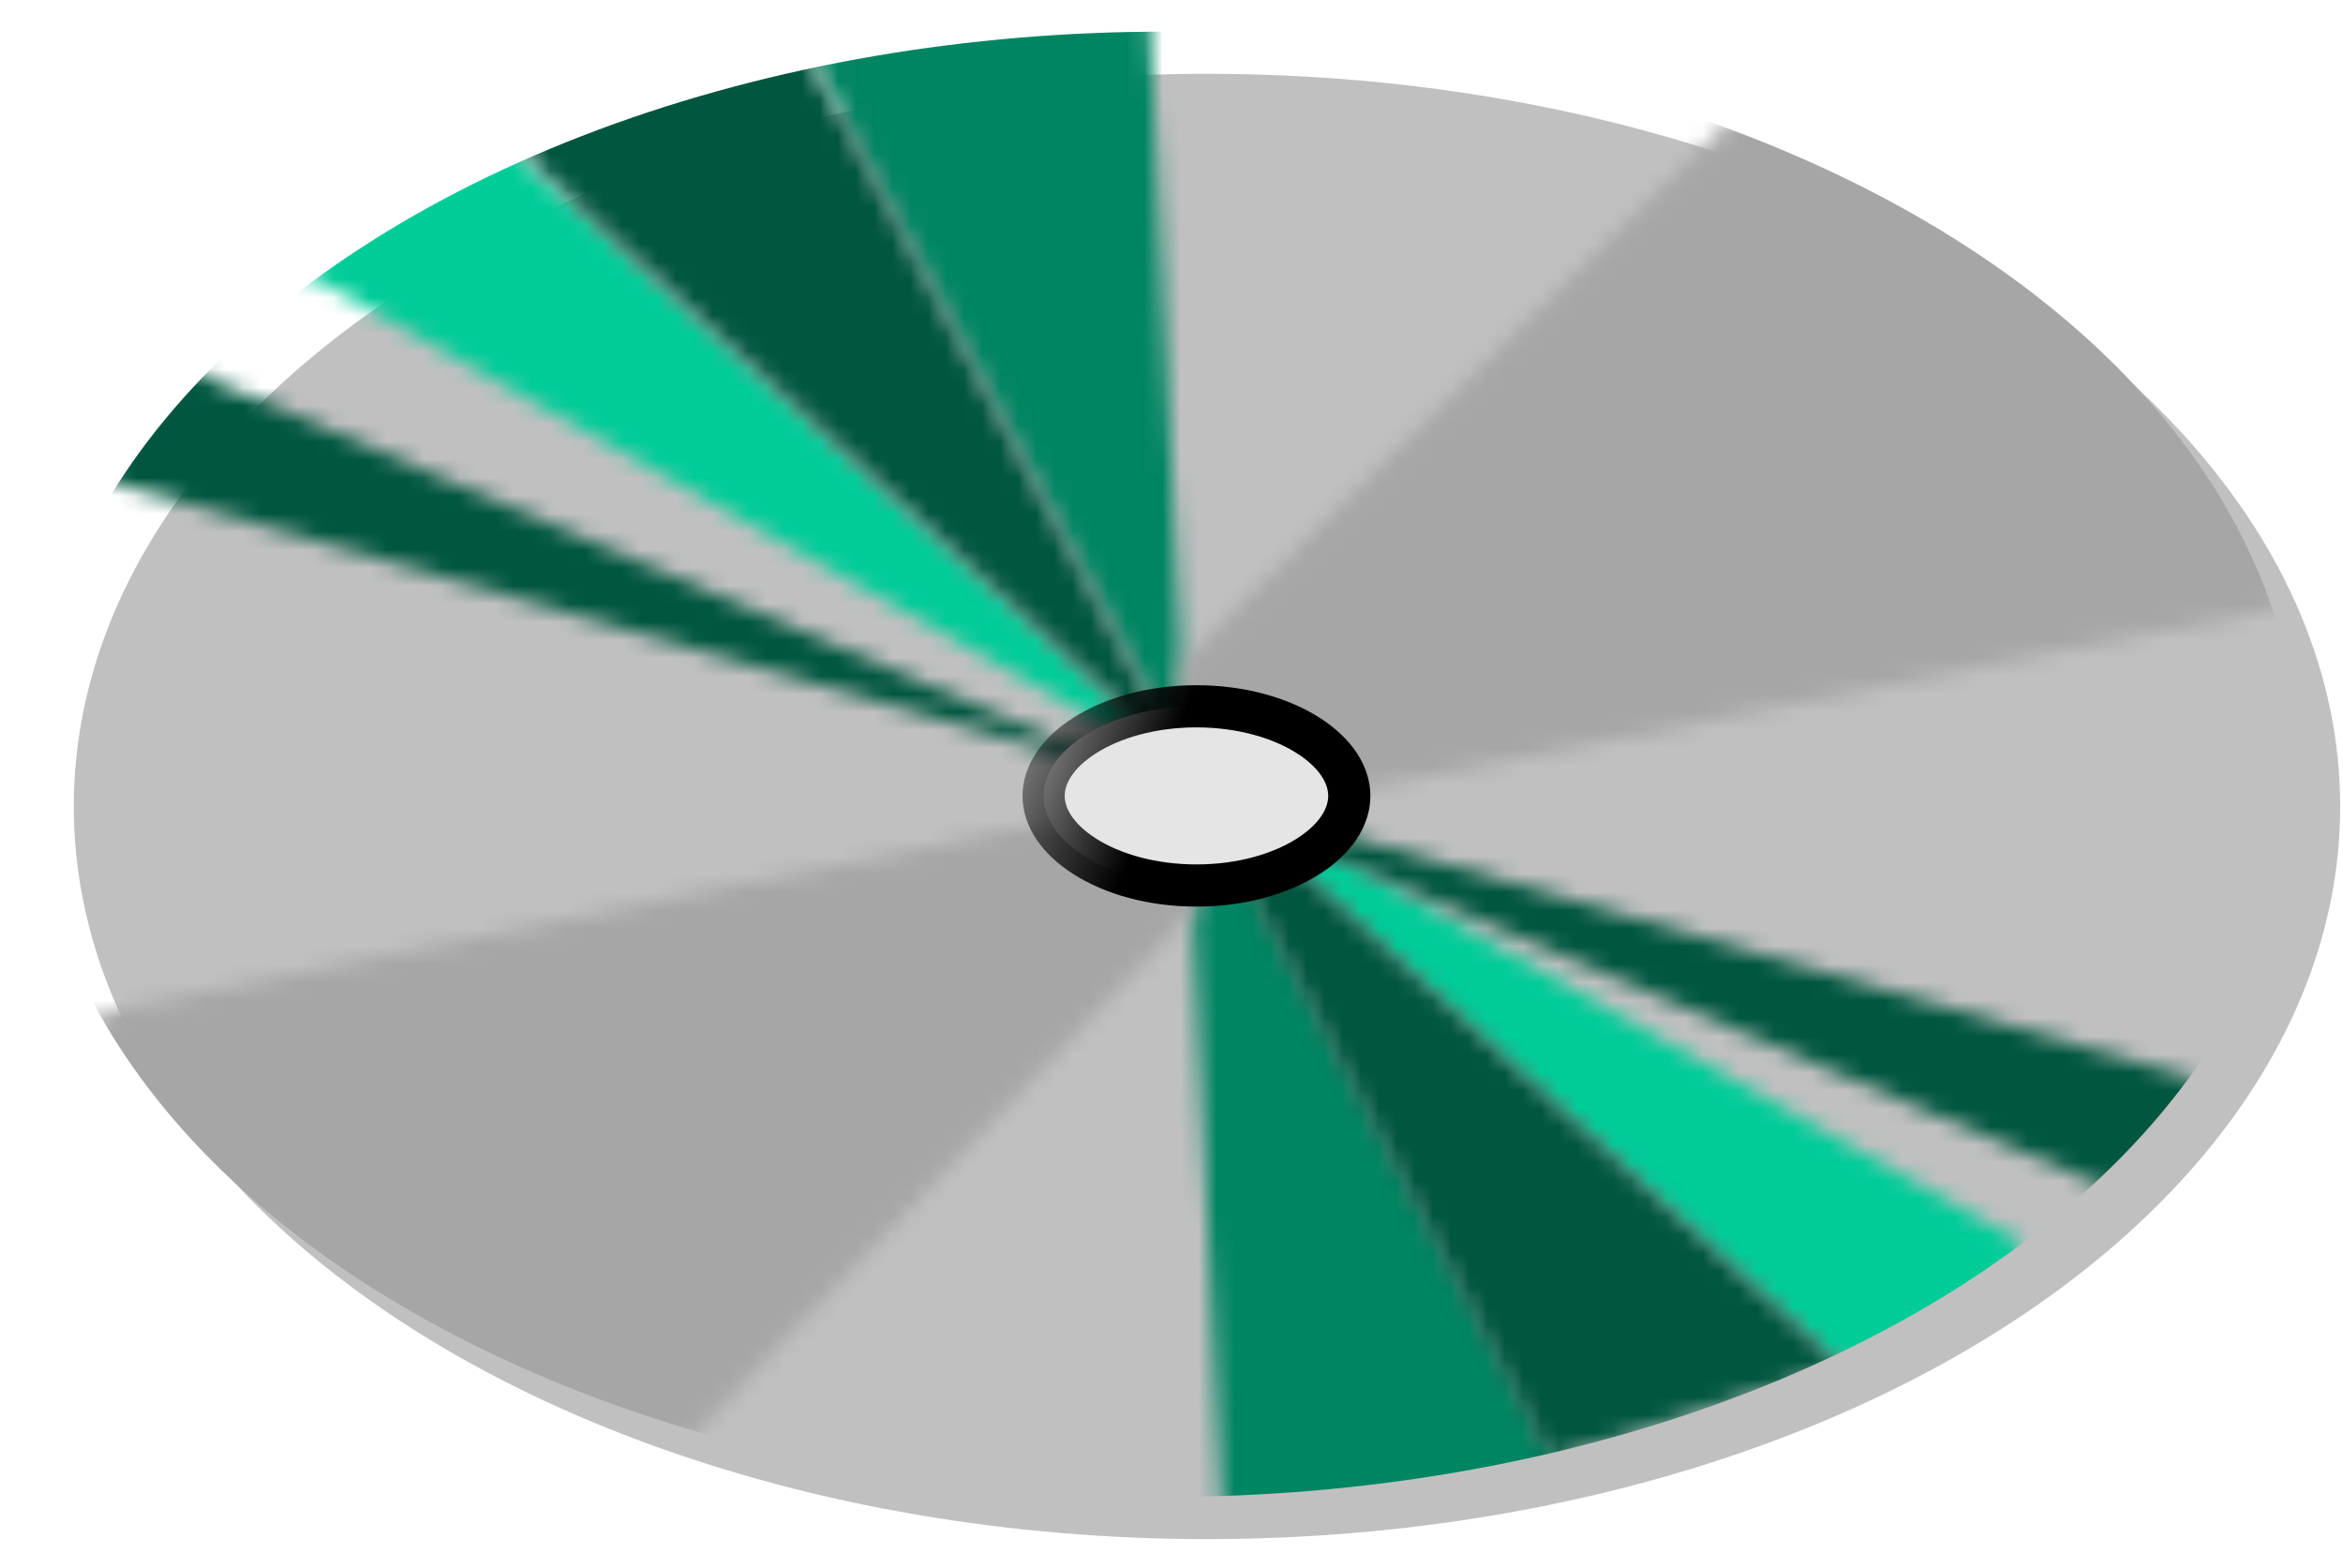 <svg width="130" height="87" viewBox="0 0 130 87" fill="none" xmlns="http://www.w3.org/2000/svg">
<g filter="url(#filter0_d_122_69)">
<ellipse cx="64.629" cy="42.404" rx="62.875" ry="40.649" fill="#C0C0C0"/>
</g>
<mask id="mask0_122_69" style="mask-type:alpha" maskUnits="userSpaceOnUse" x="44" y="0" width="45" height="86">
<path d="M67.847 85.393L65.78 42.286L44.159 1.462L54.102 0.585L63.753 0L65.78 42.286L88.61 85.393H67.847Z" fill="#F7FF0C"/>
</mask>
<g mask="url(#mask0_122_69)">
<ellipse cx="64.629" cy="42.404" rx="62.875" ry="40.649" fill="#008562"/>
</g>
<mask id="mask1_122_69" style="mask-type:alpha" maskUnits="userSpaceOnUse" x="15" y="7" width="98" height="70">
<path d="M66.379 43.081L17.547 15.499L15.207 14.622L27.782 7.311L29.537 9.358L66.379 43.081L112.298 69.016L109.081 76.035L102.062 75.743L66.379 43.081Z" fill="#00F720"/>
</mask>
<g mask="url(#mask1_122_69)">
<ellipse cx="64.629" cy="42.404" rx="62.875" ry="40.649" fill="#00CC98"/>
</g>
<mask id="mask2_122_69" style="mask-type:alpha" maskUnits="userSpaceOnUse" x="4" y="0" width="122" height="82">
<path fill-rule="evenodd" clip-rule="evenodd" d="M65.364 42.004L45.328 4.094L43.281 0L28.659 6.726L29.536 9.066L65.364 42.004ZM68.045 44.469L65.364 42.004L66.421 44.004L63.744 43.237L11.697 21.056L10.235 19.886L4.971 26.32L6.726 26.905L63.744 43.237L66.676 44.487L85.978 81.006L102.062 75.743L69.264 45.59L116.684 65.799L120.486 67.554L125.457 61.12L121.071 59.658L68.045 44.469Z" fill="#08FAF5"/>
</mask>
<g mask="url(#mask2_122_69)">
<ellipse cx="64.629" cy="42.404" rx="62.875" ry="40.649" fill="#00563E"/>
</g>
<mask id="mask3_122_69" style="mask-type:alpha" maskUnits="userSpaceOnUse" x="0" y="4" width="129" height="83">
<path fill-rule="evenodd" clip-rule="evenodd" d="M65.507 36.848L97.676 4.972L117.562 15.792L128.382 33.339L75.158 43.867L65.507 39.772V36.848ZM38.31 79.837L67.262 49.423L58.197 45.621L5.849 56.149L0 59.658L34.216 86.27L38.31 79.837Z" fill="#A6A6A6"/>
</mask>
<g mask="url(#mask3_122_69)">
<ellipse cx="64.629" cy="42.404" rx="62.875" ry="40.649" fill="#A6A6A6"/>
</g>
<path d="M74.865 44.159C74.865 45.316 74.126 46.531 72.58 47.514C71.049 48.489 68.861 49.13 66.385 49.13C63.908 49.13 61.72 48.489 60.188 47.514C58.643 46.531 57.904 45.316 57.904 44.159C57.904 43.002 58.643 41.787 60.188 40.803C61.72 39.828 63.908 39.187 66.385 39.187C68.861 39.187 71.049 39.828 72.58 40.803C74.126 41.787 74.865 43.002 74.865 44.159Z" fill="#E5E5E5" stroke="url(#paint0_linear_122_69)" stroke-width="2.34"/>
<defs>
<filter id="filter0_d_122_69" x="1.754" y="1.755" width="128.09" height="83.638" filterUnits="userSpaceOnUse" color-interpolation-filters="sRGB">
<feFlood flood-opacity="0" result="BackgroundImageFix"/>
<feColorMatrix in="SourceAlpha" type="matrix" values="0 0 0 0 0 0 0 0 0 0 0 0 0 0 0 0 0 0 127 0" result="hardAlpha"/>
<feOffset dx="2.34" dy="2.34"/>
<feColorMatrix type="matrix" values="0 0 0 0 0 0 0 0 0 0 0 0 0 0 0 0 0 0 1 0"/>
<feBlend mode="normal" in2="BackgroundImageFix" result="effect1_dropShadow_122_69"/>
<feBlend mode="normal" in="SourceGraphic" in2="effect1_dropShadow_122_69" result="shape"/>
</filter>
<linearGradient id="paint0_linear_122_69" x1="66.385" y1="38.018" x2="54.979" y2="33.631" gradientUnits="userSpaceOnUse">
<stop/>
<stop offset="1" stop-opacity="0"/>
</linearGradient>
</defs>
</svg>

